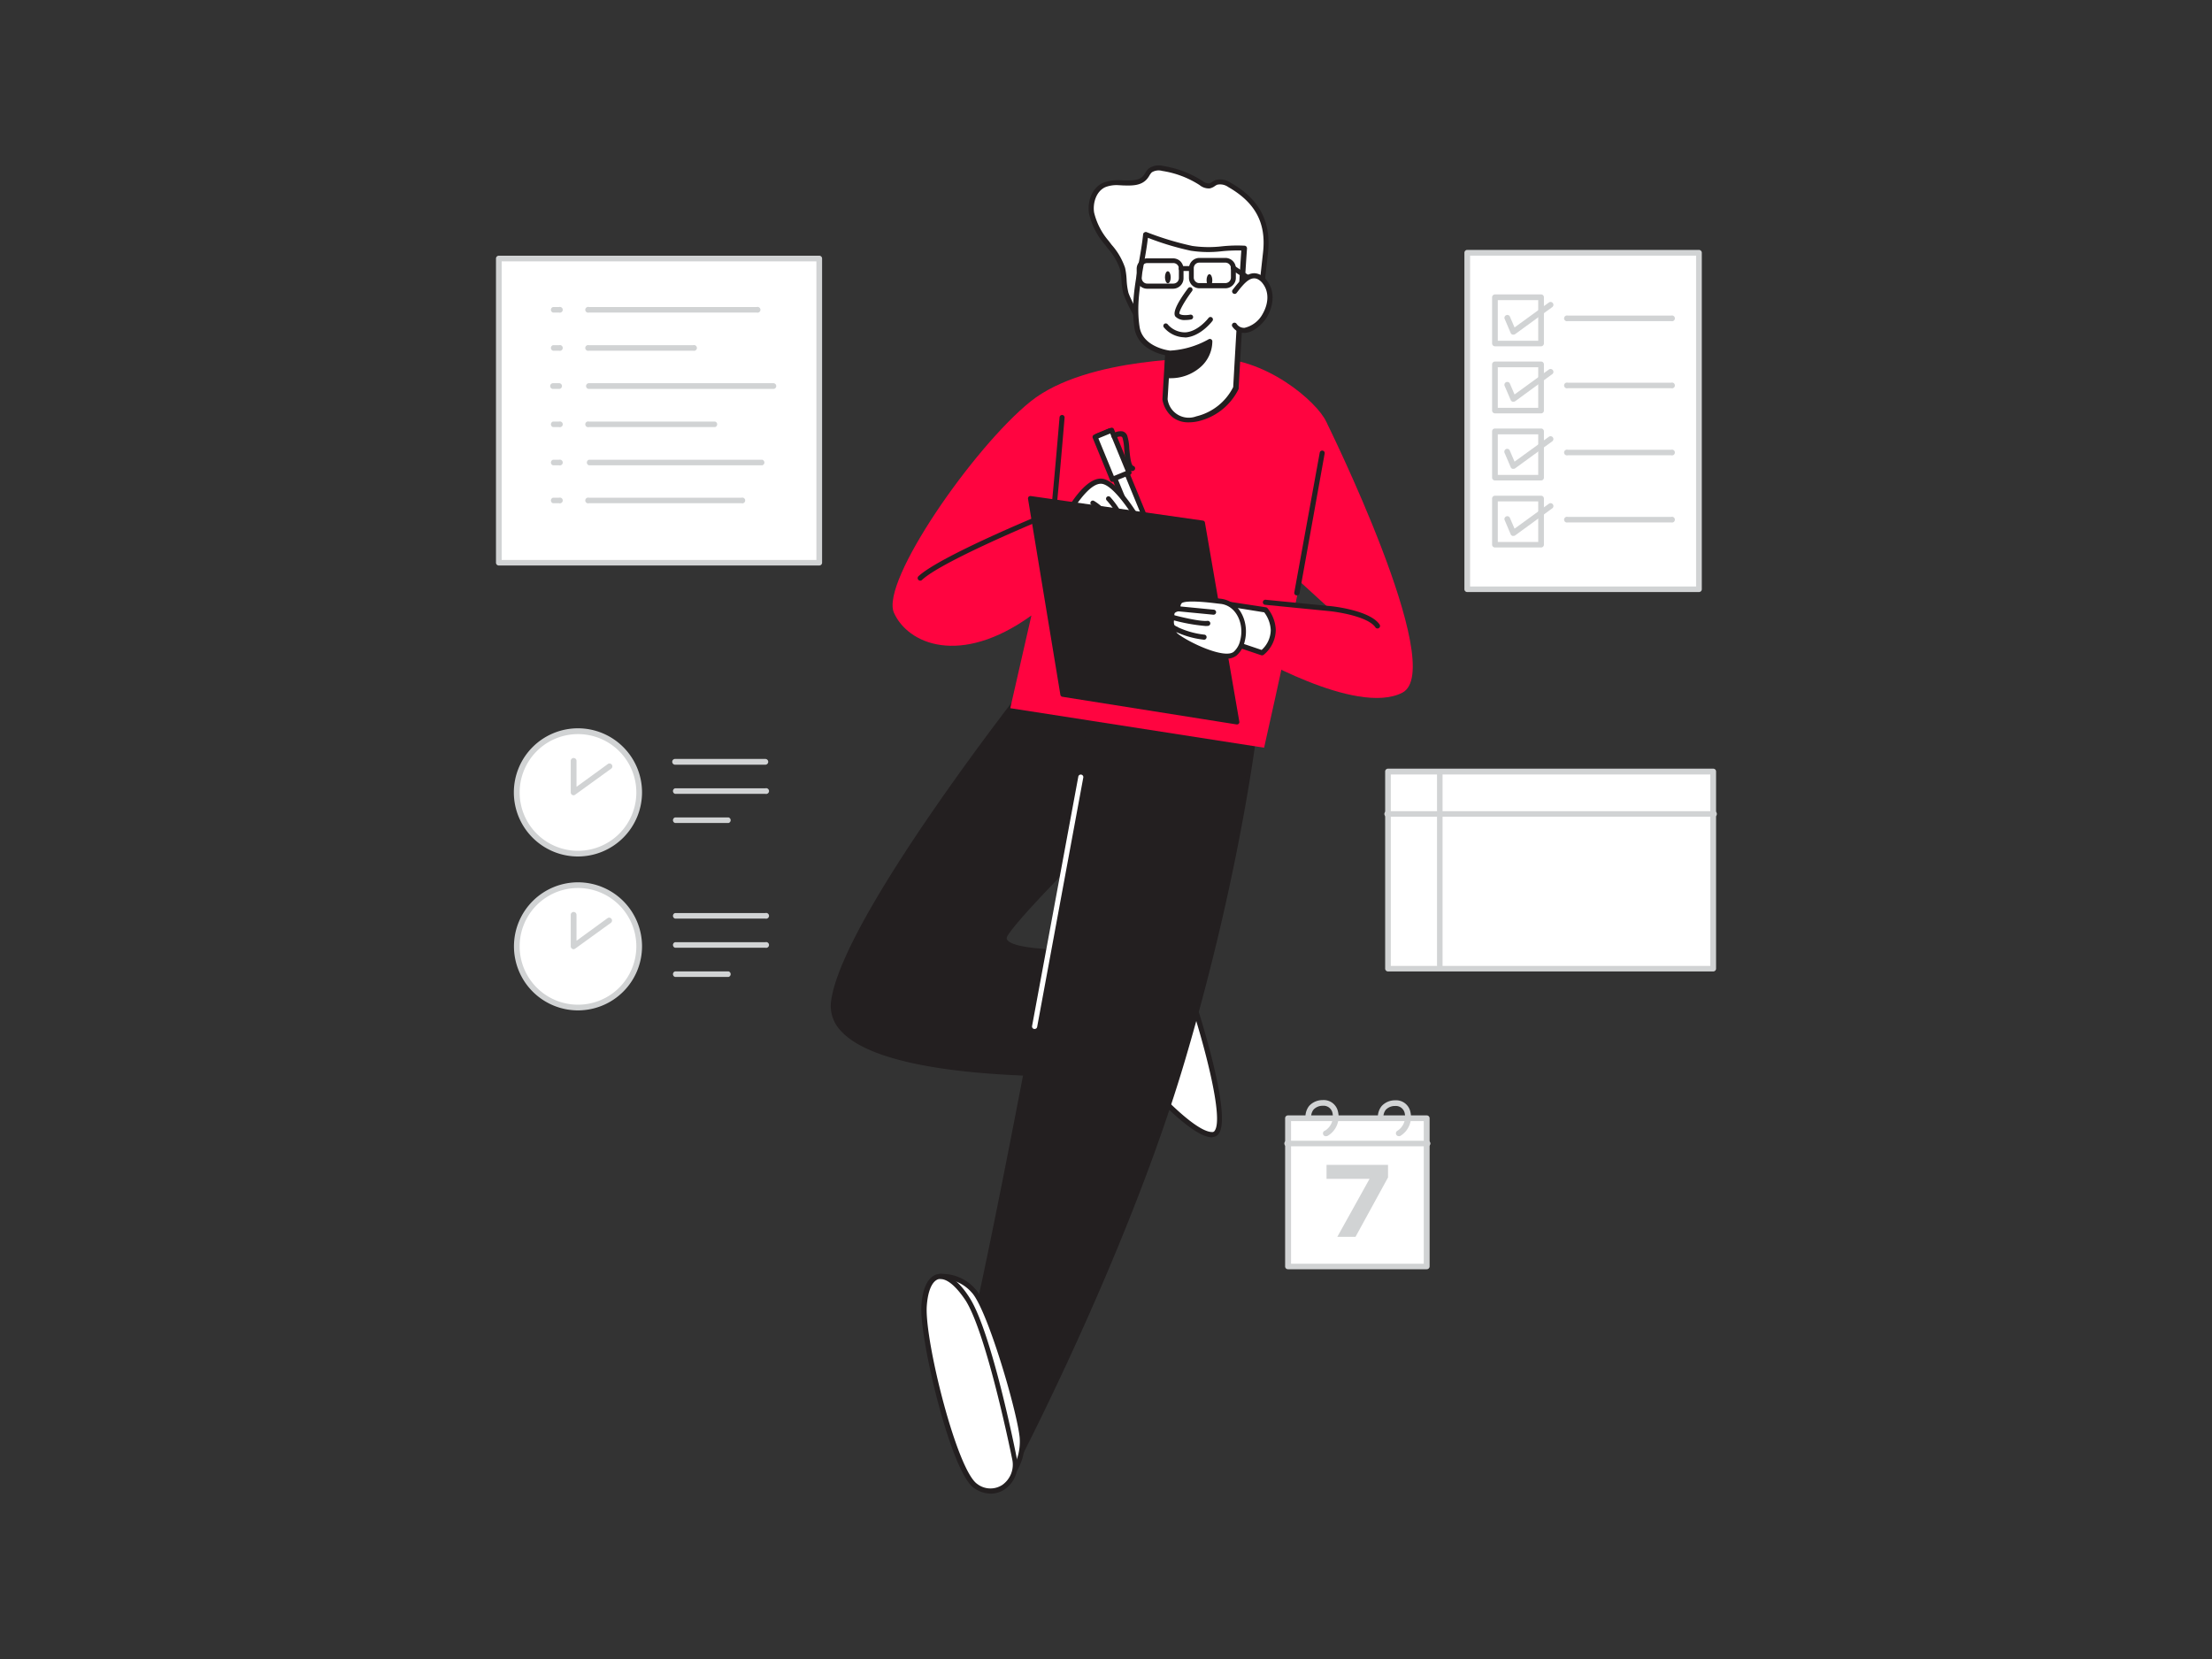 <svg xmlns="http://www.w3.org/2000/svg" viewBox="0 0 400 300"><rect x="0" y="0" width="400" height="300" fill="#333333" stroke="none"/><g id="_289_note_taking_flatline" data-name="#289_note_taking_flatline"><rect x="90.21" y="46.72" width="57.94" height="55.02" fill="#fff"/><path d="M148.14,102.26H90.21a.51.51,0,0,1-.52-.51v-55a.51.51,0,0,1,.52-.51h57.93a.51.51,0,0,1,.52.51v55A.51.51,0,0,1,148.14,102.26Zm-57.42-1h56.91v-54H90.72Z" fill="#d1d3d4"/><path d="M136.85,56.52H106.5a.52.52,0,1,1,0-1h30.35a.52.52,0,1,1,0,1Z" fill="#d1d3d4"/><path d="M101.12,56.52H100a.52.52,0,0,1,0-1h1.1a.52.52,0,1,1,0,1Z" fill="#d1d3d4"/><path d="M125.36,63.42H106.5a.52.52,0,1,1,0-1h18.86a.52.52,0,1,1,0,1Z" fill="#d1d3d4"/><path d="M101.12,63.42H100a.52.52,0,0,1,0-1h1.1a.52.52,0,1,1,0,1Z" fill="#d1d3d4"/><path d="M139.85,70.33H106.5a.52.52,0,0,1-.52-.52.52.52,0,0,1,.52-.52h33.35a.53.53,0,0,1,.52.52A.52.52,0,0,1,139.85,70.33Z" fill="#d1d3d4"/><path d="M101.12,70.33H100a.51.51,0,0,1-.51-.52.52.52,0,0,1,.51-.52h1.1a.52.52,0,0,1,.52.52A.52.52,0,0,1,101.12,70.33Z" fill="#d1d3d4"/><path d="M129.31,77.23H106.5a.52.52,0,1,1,0-1h22.81a.52.52,0,0,1,0,1Z" fill="#d1d3d4"/><path d="M101.12,77.23H100a.52.52,0,0,1,0-1h1.1a.52.52,0,1,1,0,1Z" fill="#d1d3d4"/><path d="M137.85,84.14H106.5a.52.52,0,0,1,0-1h31.35a.52.52,0,0,1,0,1Z" fill="#d1d3d4"/><path d="M101.12,84.14H100a.52.52,0,0,1,0-1h1.1a.52.52,0,1,1,0,1Z" fill="#d1d3d4"/><path d="M134.09,91H106.5a.52.52,0,1,1,0-1h27.59a.52.52,0,1,1,0,1Z" fill="#d1d3d4"/><path d="M101.12,91H100a.52.52,0,0,1,0-1h1.1a.52.52,0,1,1,0,1Z" fill="#d1d3d4"/><rect x="265.33" y="45.71" width="41.9" height="60.84" fill="#fff"/><path d="M307.22,107.06H265.33a.51.51,0,0,1-.52-.51V45.71a.52.52,0,0,1,.52-.52h41.89a.52.52,0,0,1,.52.52v60.84A.51.51,0,0,1,307.22,107.06Zm-41.38-1h40.87V46.23H265.84Z" fill="#d1d3d4"/><rect x="270.34" y="53.76" width="8.34" height="8.34" fill="#fff"/><path d="M278.68,62.62h-8.34a.52.52,0,0,1-.52-.52V53.76a.52.52,0,0,1,.52-.52h8.34a.51.51,0,0,1,.51.52V62.1A.52.52,0,0,1,278.68,62.62Zm-7.83-1h7.31V54.27h-7.31Z" fill="#d1d3d4"/><path d="M273.65,60.51a.3.3,0,0,1-.13,0,.52.52,0,0,1-.34-.29l-1.11-2.61a.52.52,0,0,1,.95-.4l.86,2,6.21-4.51a.51.51,0,0,1,.72.12.51.51,0,0,1-.12.72L274,60.41A.5.5,0,0,1,273.65,60.51Z" fill="#d1d3d4"/><path d="M302.21,58.07H283.5a.52.52,0,1,1,0-1h18.71a.52.52,0,1,1,0,1Z" fill="#d1d3d4"/><rect x="270.34" y="65.89" width="8.34" height="8.34" fill="#fff"/><path d="M278.68,74.75h-8.34a.52.52,0,0,1-.52-.52V65.89a.51.51,0,0,1,.52-.51h8.34a.51.51,0,0,1,.51.51v8.34A.51.51,0,0,1,278.68,74.75Zm-7.83-1h7.31V66.41h-7.31Z" fill="#d1d3d4"/><path d="M273.65,72.64h-.13a.53.53,0,0,1-.34-.3l-1.11-2.6a.52.52,0,0,1,.95-.41l.86,2,6.21-4.51a.52.52,0,0,1,.72.12.51.51,0,0,1-.12.72L274,72.55A.56.56,0,0,1,273.65,72.64Z" fill="#d1d3d4"/><path d="M302.21,70.2H283.5a.52.52,0,1,1,0-1h18.71a.52.52,0,1,1,0,1Z" fill="#d1d3d4"/><rect x="270.34" y="78.02" width="8.34" height="8.34" fill="#fff"/><path d="M278.68,86.88h-8.34a.51.51,0,0,1-.52-.51V78a.51.51,0,0,1,.52-.51h8.34a.51.51,0,0,1,.51.51v8.35A.51.51,0,0,1,278.68,86.88Zm-7.83-1h7.31V78.54h-7.31Z" fill="#d1d3d4"/><path d="M273.65,84.78l-.13,0a.51.51,0,0,1-.34-.3l-1.11-2.6a.52.52,0,0,1,.28-.68.51.51,0,0,1,.67.28l.86,2,6.21-4.5a.51.51,0,1,1,.6.83L274,84.68A.5.5,0,0,1,273.65,84.78Z" fill="#d1d3d4"/><path d="M302.21,82.33H283.5a.52.52,0,1,1,0-1h18.71a.52.52,0,1,1,0,1Z" fill="#d1d3d4"/><rect x="270.34" y="90.16" width="8.34" height="8.34" fill="#fff"/><path d="M278.68,99h-8.34a.51.51,0,0,1-.52-.51V90.16a.52.52,0,0,1,.52-.52h8.34a.51.51,0,0,1,.51.52V98.5A.51.51,0,0,1,278.68,99Zm-7.83-1h7.31V90.67h-7.31Z" fill="#d1d3d4"/><path d="M273.65,96.91a.3.3,0,0,1-.13,0,.52.52,0,0,1-.34-.29L272.07,94a.52.52,0,0,1,.95-.4l.86,2,6.21-4.51a.51.51,0,0,1,.72.12.51.51,0,0,1-.12.72L274,96.81A.5.5,0,0,1,273.65,96.91Z" fill="#d1d3d4"/><path d="M302.21,94.47H283.5a.52.52,0,1,1,0-1h18.71a.52.52,0,1,1,0,1Z" fill="#d1d3d4"/><rect x="250.99" y="139.53" width="58.81" height="35.62" fill="#fff"/><path d="M309.79,175.67H251a.52.52,0,0,1-.52-.52V139.53A.51.51,0,0,1,251,139h58.8a.51.51,0,0,1,.52.51v35.62A.52.52,0,0,1,309.79,175.67Zm-58.29-1h57.78V140.05H251.5Z" fill="#d1d3d4"/><path d="M309.79,147.69H251a.52.52,0,1,1,0-1h58.8a.52.52,0,1,1,0,1Z" fill="#d1d3d4"/><path d="M260.37,175.41a.51.51,0,0,1-.51-.52V139.53a.52.52,0,0,1,1,0v35.36A.52.52,0,0,1,260.37,175.41Z" fill="#d1d3d4"/><circle cx="104.52" cy="143.3" r="11.06" fill="#fff"/><path d="M104.52,154.88A11.59,11.59,0,1,1,116.1,143.3,11.6,11.6,0,0,1,104.52,154.88Zm0-22.13a10.55,10.55,0,1,0,10.55,10.55A10.56,10.56,0,0,0,104.52,132.75Z" fill="#d1d3d4"/><polyline points="103.73 137.59 103.73 143.3 110.15 138.62" fill="#fff"/><path d="M103.73,143.81a.59.59,0,0,1-.23-.05.52.52,0,0,1-.29-.46v-5.71a.52.52,0,0,1,.52-.52.52.52,0,0,1,.52.52v4.69l5.6-4.07a.52.52,0,1,1,.61.83L104,143.71A.47.47,0,0,1,103.73,143.81Z" fill="#d1d3d4"/><path d="M138.4,138.28H122.07a.52.52,0,0,1-.51-.52.51.51,0,0,1,.51-.52H138.4a.52.52,0,0,1,.52.52A.52.52,0,0,1,138.4,138.28Z" fill="#d1d3d4"/><path d="M138.4,143.55H122.07a.52.52,0,0,1,0-1H138.4a.52.52,0,1,1,0,1Z" fill="#d1d3d4"/><path d="M131.75,148.82h-9.68a.52.52,0,0,1,0-1h9.68a.52.52,0,0,1,0,1Z" fill="#d1d3d4"/><circle cx="104.52" cy="171.13" r="11.06" fill="#fff"/><path d="M104.52,182.71a11.58,11.58,0,1,1,11.58-11.58A11.59,11.59,0,0,1,104.52,182.71Zm0-22.13a10.55,10.55,0,1,0,10.55,10.55A10.56,10.56,0,0,0,104.52,160.58Z" fill="#d1d3d4"/><polyline points="103.73 165.43 103.73 171.13 110.15 166.46" fill="#fff"/><path d="M103.73,171.65a.46.46,0,0,1-.23-.06.51.51,0,0,1-.29-.46v-5.7a.52.52,0,0,1,.52-.52.52.52,0,0,1,.52.52v4.69l5.6-4.08a.51.51,0,0,1,.72.11.52.52,0,0,1-.11.73L104,171.55A.54.54,0,0,1,103.73,171.65Z" fill="#d1d3d4"/><path d="M138.4,166.11H122.07a.52.52,0,0,1,0-1H138.4a.52.52,0,1,1,0,1Z" fill="#d1d3d4"/><path d="M138.4,171.38H122.07a.52.52,0,0,1,0-1H138.4a.52.52,0,1,1,0,1Z" fill="#d1d3d4"/><path d="M131.75,176.66h-9.68a.52.52,0,0,1,0-1h9.68a.52.52,0,0,1,0,1Z" fill="#d1d3d4"/><path d="M215.46,180.47s8.15,24.71,3.75,24.74-15.37-13.38-15.37-13.38l8.82-11.34" fill="#fff"/><path d="M219.19,205.67c-4.57,0-15.25-13-15.7-13.55a.45.45,0,0,1,0-.57l8.82-11.34a.46.46,0,1,1,.72.56l-8.59,11c3.19,3.86,11.4,12.94,14.76,12.94a.47.47,0,0,0,.46-.25c1.64-2.28-1.86-15.54-4.62-23.9a.46.46,0,1,1,.87-.29c.72,2.18,6.93,21.33,4.49,24.72a1.41,1.41,0,0,1-1.18.63Z" fill="#231f20"/><path d="M186.6,123s-33.78,42.79-35.91,58,48.8,13.1,48.8,13.1l6-22.28s-26.72,1.91-23.66-2.9,21.81-23,21.81-23l2.84-25.44Z" fill="#231f20"/><path d="M193,194.65c-11.43,0-34.33-.94-40.93-8.22a6.5,6.5,0,0,1-1.77-5.49c2.11-15.16,34.61-56.48,36-58.23a.41.41,0,0,1,.29-.16l19.9-2.5a.43.43,0,0,1,.36.12.42.42,0,0,1,.13.36L204.1,146a.47.47,0,0,1-.14.27c-.18.18-18.75,18.19-21.74,22.91-.25.39-.19.6-.1.74,1.31,2.2,15,2.08,23.36,1.48a.44.44,0,0,1,.37.16.42.42,0,0,1,.09.4l-6,22.27a.44.44,0,0,1-.4.33C199.12,194.55,196.63,194.65,193,194.65Zm-6.12-71.25c-2.14,2.72-33.69,43.17-35.71,57.67a5.61,5.61,0,0,0,1.55,4.77c8,8.85,42.74,7.95,46.47,7.83l5.78-21.37c-4.05.27-21.67,1.23-23.57-1.94a1.52,1.52,0,0,1,.11-1.68c3-4.65,20.05-21.29,21.77-23L206,121Z" fill="#231f20"/><path d="M198.88,120.55c0,1.77-14.8,83.72-22.16,117L182,267.8s21-39.36,31.91-76.34,13.51-63.92,13.51-63.92Z" fill="#231f20"/><path d="M182,268.24h-.07a.44.44,0,0,1-.37-.36l-5.25-30.24a.48.48,0,0,1,0-.17c7.53-34.05,22.14-115.27,22.15-116.9a.43.43,0,0,1,.17-.35.41.41,0,0,1,.37-.09l28.52,7a.44.44,0,0,1,.34.47c0,.27-2.72,27.41-13.53,64s-31.74,76-31.95,76.41A.42.42,0,0,1,182,268.24Zm-4.81-30.67,5,28.87c3.51-6.75,21.52-42.09,31.27-75.1,10.09-34.17,13.1-60.06,13.46-63.47l-27.66-6.77C198.24,128.63,184.14,206,177.17,237.57Z" fill="#231f20"/><path d="M218.49,64.8s-21.84-.46-32.12,7.79-27.2,32.6-24.72,38.21,11.94,9.81,24.86.5l-3.82,16.76,45.9,7.15s12.49-55,11.24-58.94C238.3,72.82,228.69,64.25,218.49,64.8Z" fill="#ff0440"/><path d="M190.11,96.24a.45.45,0,0,1-.25-.07.46.46,0,0,1-.17-.57c.23-.87,1.27-12.49,1.91-20.14a.47.47,0,0,1,.49-.42.46.46,0,0,1,.42.49c-1.11,13.26-1.79,20.16-2,20.5A.44.44,0,0,1,190.11,96.24Z" fill="#231f20"/><path d="M207.64,59.78c-.82.16-3.8-5.81-4.06-6.78-.4-1.46-.25-3.06-.6-4.45-.43-1.74-1.83-3.31-2.88-4.71a12.6,12.6,0,0,1-2.72-5.33c-.32-2,.49-4.3,2.33-5.1,2.4-1,5.85.59,7.46-1.47a8.18,8.18,0,0,1,.84-1.16,2.78,2.78,0,0,1,2.25-.35,17.72,17.72,0,0,1,6.93,2.62,2.22,2.22,0,0,0,1.5.54c.48-.08.83-.47,1.28-.64a2.83,2.83,0,0,1,2.35.45c4.94,2.78,7.13,6.67,6.51,12.24l-1.11,10Z" fill="#fff"/><path d="M207.56,60.25c-.35,0-1-.36-2.56-3.21a27.92,27.92,0,0,1-1.86-3.92,12.59,12.59,0,0,1-.34-2.42,11.71,11.71,0,0,0-.26-2,11.15,11.15,0,0,0-2.25-3.82l-.56-.73a13,13,0,0,1-2.8-5.53c-.33-2.07.45-4.66,2.6-5.59a8.18,8.18,0,0,1,3.56-.4c1.57,0,2.93.08,3.72-.93.1-.13.19-.27.28-.41a3.12,3.12,0,0,1,.63-.81,3.17,3.17,0,0,1,2.61-.47,18.4,18.4,0,0,1,7.1,2.7,2.05,2.05,0,0,0,1.19.47,1.78,1.78,0,0,0,.59-.29,4.24,4.24,0,0,1,.59-.33,3.27,3.27,0,0,1,2.74.49c5.17,2.9,7.37,7.05,6.75,12.68l-1.11,10a.46.46,0,0,1-.36.39l-20.09,4.12h0A.86.86,0,0,1,207.56,60.25Zm0-.92Zm-5.4-25.85a5.69,5.69,0,0,0-2.25.35c-1.7.74-2.33,2.92-2.06,4.61a12.29,12.29,0,0,0,2.63,5.12l.55.72a12.09,12.09,0,0,1,2.42,4.16,12.38,12.38,0,0,1,.28,2.19,12.7,12.7,0,0,0,.31,2.25c.27,1,2.81,5.93,3.61,6.43l19.68-4,1.07-9.69c.59-5.3-1.41-9-6.28-11.79a2.53,2.53,0,0,0-2-.43,2.38,2.38,0,0,0-.44.25,2.41,2.41,0,0,1-.93.42,2.6,2.6,0,0,1-1.82-.6,17.3,17.3,0,0,0-6.76-2.56,2.37,2.37,0,0,0-1.88.25,2.68,2.68,0,0,0-.45.6,4.2,4.2,0,0,1-.33.49c-1.08,1.38-2.8,1.33-4.46,1.28Z" fill="#231f20"/><path d="M211.19,63.84l-.5,8.33s.58,4.7,5.73,3.56a10.49,10.49,0,0,0,7.06-5.6s1.12-20,1.51-25.25c-3.21-.23-6.23.64-9.53,0a53.47,53.47,0,0,1-8.27-2.48c-.59,5.78-2.44,11-1.57,16.79C206.22,63.18,211.19,63.84,211.19,63.84Z" fill="#fff"/><path d="M214.9,76.37a4.6,4.6,0,0,1-2.7-.8,5.24,5.24,0,0,1-2-3.34l.48-8c-1.27-.27-5-1.34-5.54-4.94-.6-4,.05-7.62.73-11.46.32-1.77.65-3.59.84-5.45A.43.43,0,0,1,207,42a.44.44,0,0,1,.4,0,54.49,54.49,0,0,0,8.19,2.47,20.82,20.82,0,0,0,5.4.07,26.25,26.25,0,0,1,4.08-.11.43.43,0,0,1,.31.16.5.5,0,0,1,.12.33c-.39,5.22-1.5,25-1.51,25.24a.75.75,0,0,1,0,.16,10.88,10.88,0,0,1-7.38,5.87A7.92,7.92,0,0,1,214.9,76.37Zm-3.76-4.18a3.86,3.86,0,0,0,5.18,3.1A10.09,10.09,0,0,0,223,70c.08-1.39,1.07-19.06,1.47-24.7a29.1,29.1,0,0,0-3.5.13,20.91,20.91,0,0,1-5.63-.09A50.26,50.26,0,0,1,207.58,43c-.2,1.69-.49,3.34-.78,4.94-.67,3.76-1.31,7.32-.73,11.16.54,3.59,5.14,4.24,5.18,4.25a.45.45,0,0,1,.4.48l-.51,8.33Z" fill="#231f20"/><path d="M211,67.93a8,8,0,0,0,5.67-1.8,5.82,5.82,0,0,0,2.1-4.42,16.26,16.26,0,0,1-7.6,2.13Z" fill="#231f20"/><path d="M211.55,68.39a4.84,4.84,0,0,1-.58,0,.43.43,0,0,1-.39-.45l.17-4.1a.43.43,0,0,1,.46-.42,16,16,0,0,0,7.35-2.07.45.45,0,0,1,.67.34A6.23,6.23,0,0,1,217,66.46,8.15,8.15,0,0,1,211.55,68.39Zm-.07-.88h0a7.33,7.33,0,0,0,4.88-1.7,5.86,5.86,0,0,0,1.91-3.33,16.29,16.29,0,0,1-6.68,1.8Z" fill="#231f20"/><path d="M215.2,52.38s-2.9,3.85-2.3,4.58,2.41.37,2.41.37" fill="#fff"/><path d="M214.35,57.87a2.3,2.3,0,0,1-1.79-.62c-.68-.83.87-3.25,2.29-5.14a.46.46,0,0,1,.62-.09.44.44,0,0,1,.09.62c-1.33,1.77-2.4,3.68-2.29,4.08.27.32,1.31.31,1.95.18a.46.46,0,0,1,.53.35.45.45,0,0,1-.35.52A5.68,5.68,0,0,1,214.35,57.87Z" fill="#231f20"/><path d="M214.13,61a5,5,0,0,1-3.64-1.77.44.44,0,1,1,.64-.61,4.11,4.11,0,0,0,3.2,1.48c2.33-.13,4.19-2.58,4.21-2.6a.44.44,0,0,1,.62-.09.45.45,0,0,1,.09.62c-.09.11-2.13,2.8-4.86,3Z" fill="#231f20"/><path d="M207.43,52.21a1.86,1.86,0,0,1-1.32-.55,1.84,1.84,0,0,1-.56-1.33l0-1.71a1.88,1.88,0,0,1,.54-1.33,1.92,1.92,0,0,1,1.33-.57l4.71,0h0a1.89,1.89,0,0,1,1.33.54,2,2,0,0,1,.56,1.34v1.7a1.9,1.9,0,0,1-1.87,1.91h0l-4.71,0Zm4.73-.49h0Zm0-4.15h0l-4.71,0a1,1,0,0,0-.71.3,1,1,0,0,0-.28.71v1.71a1,1,0,0,0,.3.7.94.94,0,0,0,.71.29l4.71,0a1,1,0,0,0,1-1l0-1.71a1,1,0,0,0-1-1Z" fill="#231f20"/><path d="M216.85,52.13A1.9,1.9,0,0,1,215,50.25l0-1.7a1.91,1.91,0,0,1,1.88-1.91l4.71,0h0a1.9,1.9,0,0,1,1.33.55,1.84,1.84,0,0,1,.56,1.33v1.7a1.82,1.82,0,0,1-.54,1.34,1.89,1.89,0,0,1-1.33.57h0l-4.71,0Zm4.73-.48h0Zm0-4.16h0l-4.71,0a1,1,0,0,0-1,1v1.71a1,1,0,0,0,.3.7.94.94,0,0,0,.71.29l4.71,0a1,1,0,0,0,1-1V48.48a1,1,0,0,0-.3-.7A1,1,0,0,0,221.55,47.49Z" fill="#231f20"/><path d="M213.58,49a.44.44,0,1,1,0-.88l1.82,0h0a.44.44,0,0,1,.44.44.46.46,0,0,1-.44.45Z" fill="#231f20"/><path d="M227.71,52a.46.46,0,0,1-.25-.08l-4.71-3.11a.44.44,0,0,1,.49-.74L228,51.23a.45.45,0,0,1,.13.61A.45.45,0,0,1,227.71,52Z" fill="#231f20"/><path d="M223.25,52.63c1-1.2,2.46-3.38,4.27-2.59a3,3,0,0,1,1.19,1c1.39,1.83,1,4.15-.05,6-.93,1.62-3.72,4-5.42,1.8" fill="#fff"/><path d="M224.91,60.2a2.51,2.51,0,0,1-2-1.06.46.46,0,1,1,.72-.56,1.6,1.6,0,0,0,1.43.7,5,5,0,0,0,3.23-2.45c1.16-2,1.19-4.06.09-5.51a2.61,2.61,0,0,0-1-.86c-1.24-.54-2.35.71-3.49,2.16l-.23.3a.46.46,0,1,1-.71-.57l.22-.29c1-1.24,2.59-3.31,4.58-2.44a3.52,3.52,0,0,1,1.38,1.15c1.33,1.76,1.32,4.19,0,6.52-.62,1.06-2.24,2.79-4,2.91Z" fill="#231f20"/><ellipse cx="211.18" cy="50.16" rx="0.52" ry="1.09" transform="translate(-0.41 1.75) rotate(-0.48)" fill="#231f20"/><ellipse cx="218.7" cy="50.69" rx="0.52" ry="1.09" transform="translate(-0.41 1.82) rotate(-0.48)" fill="#231f20"/><rect x="201.78" y="77.73" width="2.37" height="18.14" transform="translate(-17.76 83.74) rotate(-22.36)" fill="#fff"/><path d="M205.32,96.1a.45.45,0,0,1-.42-.29L198,79a.44.44,0,0,1,.25-.59l2.19-.91a.47.47,0,0,1,.35,0,.45.45,0,0,1,.25.24l6.9,16.78a.43.43,0,0,1,0,.35.44.44,0,0,1-.25.25l-2.19.9A.39.39,0,0,1,205.32,96.1Zm-6.3-17L205.57,95l1.35-.55-6.55-15.94Z" fill="#231f20"/><rect x="199.48" y="78.1" width="3.23" height="8.28" transform="translate(-16.16 82.68) rotate(-22.36)" fill="#fff"/><path d="M201.18,87.13a.57.57,0,0,1-.18,0,.51.51,0,0,1-.25-.25L197.6,79.2a.47.47,0,0,1,.25-.6l3-1.23a.53.53,0,0,1,.35,0,.45.45,0,0,1,.24.25l3.15,7.66a.44.44,0,0,1-.25.59l-3,1.23A.51.51,0,0,1,201.18,87.13Zm-2.56-7.86,2.8,6.81,2.14-.88-2.8-6.81Z" fill="#231f20"/><path d="M204.82,85.19h-.11c-1.1-.27-1.25-2.07-1.42-4a8.87,8.87,0,0,0-.3-2,.39.39,0,0,0-.25-.25,1.59,1.59,0,0,0-1.06.29.47.47,0,0,1-.63-.14.45.45,0,0,1,.13-.63A2.5,2.5,0,0,1,203,78a1.26,1.26,0,0,1,.83.75,8.59,8.59,0,0,1,.38,2.33c.09,1,.27,3.06.73,3.17a.46.46,0,0,1-.11.9Z" fill="#231f20"/><path d="M193.13,92.8s3.24-5.94,6.06-5.77,7.1,7.73,7.1,7.73Z" fill="#fff"/><path d="M206.29,95.22h-.07l-13.15-2a.47.47,0,0,1-.35-.24.5.5,0,0,1,0-.43c.35-.63,3.49-6.2,6.48-6s7,7.17,7.48,8a.48.48,0,0,1,0,.49A.48.48,0,0,1,206.29,95.22Zm-12.43-2.77,11.55,1.72c-1.45-2.38-4.38-6.58-6.25-6.69S195,90.63,193.86,92.45Z" fill="#231f20"/><polygon points="223.68 130.56 217.46 94.57 186.33 90.14 192.19 125.61 223.68 130.56" fill="#231f20"/><path d="M223.68,131h-.07l-31.49-5a.45.45,0,0,1-.37-.36L185.9,90.21a.44.44,0,0,1,.11-.38.45.45,0,0,1,.38-.13l31.13,4.44a.42.42,0,0,1,.37.36l6.22,36a.41.41,0,0,1-.12.38A.4.4,0,0,1,223.68,131Zm-31.11-5.77,30.57,4.8L217.08,95l-30.22-4.3Z" fill="#231f20"/><path d="M239.83,76.27s22.15,44.72,13.74,49-28-7.38-28-7.38l-.07-9.3,14.92,1.48L229.4,100Z" fill="#ff0440"/><path d="M222.29,109.24l6.56,1.05a6.19,6.19,0,0,1,1.4,3.63,5.46,5.46,0,0,1-2,4.12l-5.18-1.74S224.11,111.36,222.29,109.24Z" fill="#fff"/><path d="M228.26,118.5a.4.4,0,0,1-.15,0l-5.17-1.74a.46.46,0,0,1-.31-.52s1-4.75-.69-6.67a.47.47,0,0,1-.05-.52.46.46,0,0,1,.47-.23l6.56,1a.46.46,0,0,1,.27.15,6.61,6.61,0,0,1,1.51,3.93,5.88,5.88,0,0,1-2.13,4.46A.47.47,0,0,1,228.26,118.5ZM223.6,116l4.54,1.53a4.9,4.9,0,0,0,1.65-3.59,5.71,5.71,0,0,0-1.18-3.21l-5.4-.87C224.16,111.89,223.78,114.91,223.6,116Z" fill="#231f20"/><path d="M222.29,109.24a4.42,4.42,0,0,0-1.66-.51c-1.09-.11-6.83-1-7.43.24-.46.94,0,1.12,0,1.12s-1.69,0-1.25,1.52c0,0-.74,1.69.62,2.15,0,0-.88.48.16,1.27,1.9,1.44,8.62,4.85,10.62,3.17a4.36,4.36,0,0,0,1.3-2.29C225.31,113.41,224.45,110.43,222.29,109.24Z" fill="#fff"/><path d="M221.79,119.1c-3,0-7.87-2.6-9.33-3.71a1.38,1.38,0,0,1-.68-1.18.9.9,0,0,1,.09-.33,1.52,1.52,0,0,1-.42-.55,2.49,2.49,0,0,1,0-1.75,1.52,1.52,0,0,1,.21-1.27,1.63,1.63,0,0,1,.85-.56,2.09,2.09,0,0,1,.25-1c.56-1.14,3.33-1,7.31-.56l.58.07a4.65,4.65,0,0,1,1.83.56h0c2.23,1.23,3.34,4.31,2.6,7.18a4.7,4.7,0,0,1-1.46,2.53A2.81,2.81,0,0,1,221.79,119.1Zm-8.33-9.39a.47.47,0,0,1,.2.47.46.46,0,0,1-.45.37,1.15,1.15,0,0,0-.78.31.7.7,0,0,0,0,.62.55.55,0,0,1,0,.31,1.65,1.65,0,0,0-.09,1.17.69.69,0,0,0,.44.37.45.45,0,0,1,.31.39.45.45,0,0,1-.24.44c-.05,0-.11.1-.11.13s.05.17.32.37c2.17,1.65,8.45,4.54,10.05,3.19a3.84,3.84,0,0,0,1.16-2.06c.65-2.47-.28-5.12-2.15-6.15a3.76,3.76,0,0,0-1.48-.45l-.6-.07c-5.41-.67-6.26-.19-6.38,0A1,1,0,0,0,213.46,109.71Zm-.08,0Zm0,0Z" fill="#231f20"/><line x1="213.21" y1="110.09" x2="219.41" y2="110.7" fill="#fff"/><path d="M219.41,111.16h0l-6.2-.6a.46.46,0,0,1,.08-.91l6.21.6a.47.47,0,0,1,.41.5A.47.47,0,0,1,219.41,111.16Z" fill="#231f20"/><path d="M212,111.61s4.75,1.32,6.48,1.12" fill="#fff"/><path d="M218,113.2a33.28,33.28,0,0,1-6.21-1.15.46.46,0,0,1-.31-.57.44.44,0,0,1,.56-.31c1.3.36,5,1.26,6.31,1.1a.47.47,0,0,1,.51.4.46.46,0,0,1-.4.51A3.32,3.32,0,0,1,218,113.2Z" fill="#231f20"/><path d="M212.11,113.5a15.92,15.92,0,0,0,5.62,1.72" fill="#fff"/><path d="M217.73,115.68h0a16.18,16.18,0,0,1-5.83-1.78.45.45,0,0,1-.19-.61.46.46,0,0,1,.62-.2,15.25,15.25,0,0,0,5.41,1.67.45.45,0,0,1,.45.46A.46.46,0,0,1,217.73,115.68Z" fill="#231f20"/><path d="M202.43,93.35a.44.44,0,0,1-.39-.22,15.34,15.34,0,0,0-1.89-2.62.44.44,0,1,1,.64-.6,15.76,15.76,0,0,1,2,2.79.44.44,0,0,1-.17.6A.41.41,0,0,1,202.43,93.35Z" fill="#231f20"/><path d="M199.7,93.19a.46.46,0,0,1-.35-.17,7.77,7.77,0,0,0-2-1.71.44.44,0,0,1,.45-.75,8.63,8.63,0,0,1,2.25,1.92.44.44,0,0,1-.35.71Z" fill="#231f20"/><path d="M234.5,107.66h-.08a.46.46,0,0,1-.37-.53l4.6-25.28a.45.45,0,1,1,.89.16L235,107.29A.45.45,0,0,1,234.5,107.66Z" fill="#231f20"/><path d="M249.1,113.65a.46.46,0,0,1-.38-.2c-1.24-1.87-6.43-2.75-8.33-2.94l-11.56-1.14a.46.46,0,1,1,.09-.91l11.56,1.14c.3,0,7.26.74,9,3.34a.45.45,0,0,1-.13.63A.44.44,0,0,1,249.1,113.65Z" fill="#231f20"/><path d="M166.39,105a.46.46,0,0,1-.31-.79c3.65-3.43,20.58-10.47,21.3-10.77a.47.47,0,0,1,.6.25.46.46,0,0,1-.25.6c-.17.07-17.5,7.27-21,10.58A.43.43,0,0,1,166.39,105Z" fill="#231f20"/><path d="M170,230.83c.34,0,3.06-.49,6,2.57s8.36,21.86,8.82,26.55A10.22,10.22,0,0,1,182,267.8Z" fill="#fff"/><path d="M182,268.25h-.12a.46.46,0,0,1-.32-.3l-12-37a.45.45,0,0,1,.07-.42.43.43,0,0,1,.38-.17h.13a7.92,7.92,0,0,1,6.2,2.71c3.12,3.23,8.5,22.31,8.95,26.83a10.62,10.62,0,0,1-3,8.22A.47.47,0,0,1,182,268.25Zm-11.38-37,11.56,35.63a9.66,9.66,0,0,0,2.21-6.9c-.48-4.89-5.91-23.4-8.7-26.28A7.17,7.17,0,0,0,170.6,231.27Z" fill="#231f20"/><path d="M183.44,263.82S179,241.32,175,235s-7.6-5.11-7.9,1.38,5.45,29.77,9.34,32.38S184.29,267.78,183.44,263.82Z" fill="#fff"/><path d="M179.15,270.1a5.37,5.37,0,0,1-3-1c-4.21-2.83-9.82-26.82-9.54-32.79.15-3.3,1.19-5.45,2.85-5.88s3.87,1.05,5.9,4.29c4,6.31,8.32,28,8.51,29a5.4,5.4,0,0,1-2.17,5.59A4.55,4.55,0,0,1,179.15,270.1Zm-9-38.8a1.75,1.75,0,0,0-.4,0c-1.22.32-2,2.21-2.17,5.05-.3,6.4,5.46,29.5,9.14,32a3.92,3.92,0,0,0,4.53.17,4.49,4.49,0,0,0,1.79-4.64h0c-.05-.23-4.53-22.49-8.4-28.67C173,232.73,171.39,231.3,170.11,231.3Z" fill="#231f20"/><path d="M187.12,186.07H187a.46.46,0,0,1-.37-.53L195,140.4a.46.46,0,0,1,.9.17l-8.35,45.13A.45.45,0,0,1,187.12,186.07Z" fill="#fff"/><rect x="232.91" y="202.21" width="25.06" height="26.79" fill="#fff"/><path d="M258,229.52H232.91a.51.51,0,0,1-.52-.51v-26.8a.51.51,0,0,1,.52-.51H258a.52.52,0,0,1,.52.51V229A.52.52,0,0,1,258,229.52Zm-24.54-1h24V202.73h-24Z" fill="#d1d3d4"/><path d="M258,207.28H232.91a.52.52,0,1,1,0-1H258a.52.52,0,1,1,0,1Z" fill="#d1d3d4"/><path d="M247.66,213.17v0h-7.78v-2.52H251v2.27l-5.88,10.74h-3.29Z" fill="#d1d3d4"/><path d="M239.88,205.45a.51.51,0,0,1-.26-1,3,3,0,0,0,1.32-3.26,1.64,1.64,0,0,0-1.73-1.23,2.25,2.25,0,0,0-1.67.68,2.14,2.14,0,0,0-.44,1.48.51.51,0,0,1-.45.56.49.49,0,0,1-.57-.44,3.16,3.16,0,0,1,.66-2.26,3.28,3.28,0,0,1,2.42-1.05,2.64,2.64,0,0,1,2.77,2,4,4,0,0,1-1.8,4.44A.47.47,0,0,1,239.88,205.45Z" fill="#d1d3d4"/><path d="M252.94,205.45a.5.5,0,0,1-.45-.26.52.52,0,0,1,.19-.7,3,3,0,0,0,1.32-3.26,1.63,1.63,0,0,0-1.72-1.23,2.25,2.25,0,0,0-1.69.69,2.09,2.09,0,0,0-.42,1.46.52.52,0,0,1-1,.13,3.19,3.19,0,0,1,.67-2.26,3.24,3.24,0,0,1,2.41-1.05,2.64,2.64,0,0,1,2.77,2,4,4,0,0,1-1.8,4.44A.45.45,0,0,1,252.94,205.45Z" fill="#d1d3d4"/></g></svg>